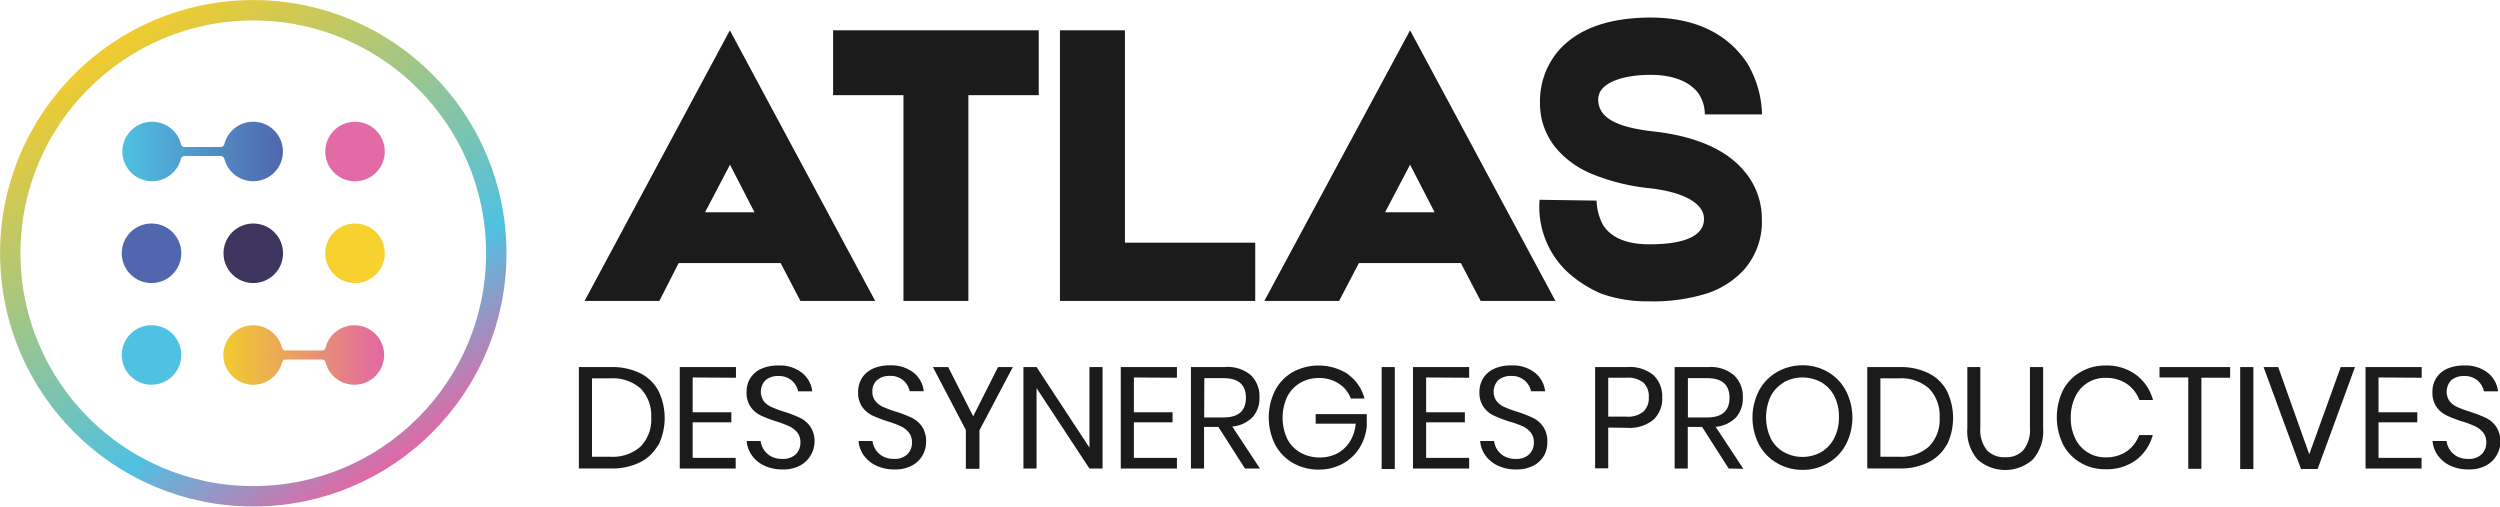 <svg xmlns="http://www.w3.org/2000/svg" xmlns:xlink="http://www.w3.org/1999/xlink" viewBox="0 0 367.78 74.52"><defs><linearGradient id="Degrade_sans_nom_20" x1="-774.53" y1="217.77" x2="-700.02" y2="217.77" gradientTransform="translate(623.94 534.05) rotate(56.71)" gradientUnits="userSpaceOnUse"><stop offset="0" stop-color="#f1cb2e"/><stop offset="0.72" stop-color="#4fc1e2"/><stop offset="1" stop-color="#e168a4"/></linearGradient><linearGradient id="Degrade_sans_nom_6" x1="18.01" y1="22.29" x2="41.63" y2="22.29" gradientUnits="userSpaceOnUse"><stop offset="0" stop-color="#4fc1e2"/><stop offset="1" stop-color="#5066ae"/></linearGradient><linearGradient id="Degrade_sans_nom_3" x1="32.88" y1="52.23" x2="56.51" y2="52.23" gradientUnits="userSpaceOnUse"><stop offset="0" stop-color="#f1cb2e"/><stop offset="1" stop-color="#e168a4"/></linearGradient></defs><g id="Calque_2" data-name="Calque 2"><g id="Calque_1-2" data-name="Calque 1"><circle cx="37.26" cy="37.26" r="35.75" fill="none" stroke-miterlimit="10" stroke-width="3" stroke="url(#Degrade_sans_nom_20)"/><path d="M114.84,38.7h-15L97,44.27h-11L107.37,4.46l21.38,39.81h-11ZM111,31.23l-3.61-7-3.67,7Z" fill="#1b1b1b"/><path d="M142.46,14V44.27h-9.55V14H122.56V4.46h30.25V14Z" fill="#1b1b1b"/><path d="M184.66,35.7v8.57H155.93V4.46h9.56V35.7Z" fill="#1b1b1b"/><path d="M214.91,38.7h-15L197,44.27H186L207.44,4.46l21.38,39.81h-11Zm-3.86-7.47-3.61-7-3.68,7Z" fill="#1b1b1b"/><path d="M235.49,43.17a17.77,17.77,0,0,1-5-3.25,13.16,13.16,0,0,1-4-10.53l8.39.12v-.06a7.88,7.88,0,0,0,1,3.74c1.23,1.83,3.49,2.75,6.8,2.75,5.51,0,8-1.41,8-3.74s-3.12-4-8.2-4.53a30.36,30.36,0,0,1-8.09-2,13.88,13.88,0,0,1-5.08-3.43,10.25,10.25,0,0,1-2.76-7.1,11.44,11.44,0,0,1,2.76-7.72c2.81-3.18,7.35-4.84,13.6-4.84C251,2.62,255,6.24,257,9.24a15.24,15.24,0,0,1,2.21,7.59H250.8v.06a5.52,5.52,0,0,0-.92-3.12c-1.23-1.72-3.68-2.76-7.1-2.76s-7.66.92-7.66,3.62,2.69,4.1,8.15,4.71c6.06.68,10.53,2.58,13.22,5.7a10.84,10.84,0,0,1,2.7,7.16,10.67,10.67,0,0,1-2.63,7.48,12.81,12.81,0,0,1-5.45,3.49,26.7,26.7,0,0,1-8.52,1.16A20,20,0,0,1,235.49,43.17Z" fill="#1b1b1b"/><path d="M96.86,65.4A6.28,6.28,0,0,1,94.17,68a9.18,9.18,0,0,1-4.26.92H85.16V54h4.75a9.31,9.31,0,0,1,4.26.9,6.13,6.13,0,0,1,2.69,2.59,9.14,9.14,0,0,1,0,8Zm-2.61.28a5.66,5.66,0,0,0,1.55-4.25,5.72,5.72,0,0,0-1.54-4.26,6.16,6.16,0,0,0-4.49-1.51H87.09V67.19h2.68A6.16,6.16,0,0,0,94.25,65.68Z" fill="#1b1b1b"/><path d="M101.9,55.53v5.12h5.69v1.48H101.9v5.23h6.33v1.57H100V54h8.27v1.57Z" fill="#1b1b1b"/><path d="M119.25,67a3.91,3.91,0,0,1-1.55,1.49,5.28,5.28,0,0,1-2.57.57,6.24,6.24,0,0,1-2.65-.54,4.69,4.69,0,0,1-1.84-1.49,4.21,4.21,0,0,1-.8-2.15h2.06a3,3,0,0,0,1.5,2.24,3.33,3.33,0,0,0,1.67.39,2.66,2.66,0,0,0,2-.68,2.36,2.36,0,0,0,.68-1.74,2.24,2.24,0,0,0-.48-1.49,3.41,3.41,0,0,0-1.18-.9,15.11,15.11,0,0,0-1.91-.71,19.77,19.77,0,0,1-2.28-.88,3.82,3.82,0,0,1-1.47-1.25,3.63,3.63,0,0,1-.6-2.18,3.78,3.78,0,0,1,.56-2.07A3.71,3.71,0,0,1,112,54.25a5.93,5.93,0,0,1,2.48-.48,5.28,5.28,0,0,1,3.5,1.07,4.05,4.05,0,0,1,1.51,2.73h-2.08a2.79,2.79,0,0,0-.91-1.57,2.86,2.86,0,0,0-2-.68,2.78,2.78,0,0,0-1.87.6,2.44,2.44,0,0,0-.25,3.12,3.11,3.11,0,0,0,1.14.85,16.28,16.28,0,0,0,1.87.69,19.54,19.54,0,0,1,2.33.9,4,4,0,0,1,1.49,1.28,3.85,3.85,0,0,1,.62,2.28A4,4,0,0,1,119.25,67Z" fill="#1b1b1b"/><path d="M135.71,67a3.85,3.85,0,0,1-1.55,1.49,5.28,5.28,0,0,1-2.57.57,6.16,6.16,0,0,1-2.64-.54,4.72,4.72,0,0,1-1.85-1.49,4.21,4.21,0,0,1-.8-2.15h2.06a3,3,0,0,0,.44,1.24,2.92,2.92,0,0,0,1.06,1,3.35,3.35,0,0,0,1.67.39,2.64,2.64,0,0,0,1.95-.68,2.32,2.32,0,0,0,.68-1.74,2.24,2.24,0,0,0-.48-1.49,3.37,3.37,0,0,0-1.17-.9,15.35,15.35,0,0,0-1.92-.71,19.77,19.77,0,0,1-2.28-.88,4,4,0,0,1-1.47-1.25,3.63,3.63,0,0,1-.6-2.18,3.87,3.87,0,0,1,.56-2.07,3.8,3.8,0,0,1,1.62-1.38,5.88,5.88,0,0,1,2.47-.48,5.33,5.33,0,0,1,3.51,1.07,4.08,4.08,0,0,1,1.5,2.73h-2.08a2.79,2.79,0,0,0-.91-1.57,2.86,2.86,0,0,0-2-.68,2.78,2.78,0,0,0-1.87.6,2.15,2.15,0,0,0-.7,1.71,2.08,2.08,0,0,0,.46,1.41,3,3,0,0,0,1.13.85,17,17,0,0,0,1.87.69,18.88,18.88,0,0,1,2.33.9,3.9,3.9,0,0,1,1.5,1.28,3.85,3.85,0,0,1,.61,2.28A4,4,0,0,1,135.71,67Z" fill="#1b1b1b"/><path d="M149,54l-4.91,9.3v5.67h-2V63.26L137.24,54h2.25l3.68,7.24L146.82,54Z" fill="#1b1b1b"/><path d="M162.2,68.93h-1.93L152.49,57.1V68.93h-1.93V54h1.93l7.78,11.85V54h1.93Z" fill="#1b1b1b"/><path d="M166.81,55.53v5.12h5.69v1.48h-5.69v5.23h6.33v1.57h-8.26V54h8.26v1.57Z" fill="#1b1b1b"/><path d="M183.15,68.93l-3.91-6.12h-2.11v6.12H175.2V54h4.93A5.3,5.3,0,0,1,184,55.18a4.27,4.27,0,0,1,1.28,3.24,4.17,4.17,0,0,1-1,2.94,4.77,4.77,0,0,1-3,1.39l4.08,6.18Zm-6-7.52H180q3.28,0,3.29-2.89c0-1.92-1.1-2.89-3.29-2.89h-2.83Z" fill="#1b1b1b"/><path d="M198.34,55.1a6.28,6.28,0,0,1,2.39,3.53h-2a4.52,4.52,0,0,0-1.77-2.19,5.2,5.2,0,0,0-2.94-.83,5.26,5.26,0,0,0-2.74.72,4.94,4.94,0,0,0-1.9,2,7.4,7.4,0,0,0,0,6.26,5,5,0,0,0,1.94,2,5.7,5.7,0,0,0,2.86.71,5.51,5.51,0,0,0,2.53-.59A5,5,0,0,0,198.56,65a6,6,0,0,0,.88-2.67h-5.89V60.92h7.52v1.79a7.36,7.36,0,0,1-1.1,3.23,6.65,6.65,0,0,1-2.47,2.29,7.14,7.14,0,0,1-3.52.85,7.51,7.51,0,0,1-3.83-1,6.84,6.84,0,0,1-2.58-2.7,9,9,0,0,1,0-7.93,6.84,6.84,0,0,1,2.58-2.7,8,8,0,0,1,8.19.31Z" fill="#1b1b1b"/><path d="M205.19,54v15h-1.93V54Z" fill="#1b1b1b"/><path d="M209.8,55.53v5.12h5.7v1.48h-5.7v5.23h6.33v1.57h-8.26V54h8.26v1.57Z" fill="#1b1b1b"/><path d="M227.16,67a3.91,3.91,0,0,1-1.55,1.49,5.31,5.31,0,0,1-2.57.57,6.21,6.21,0,0,1-2.65-.54,4.72,4.72,0,0,1-1.85-1.49,4.2,4.2,0,0,1-.79-2.15h2.06a2.89,2.89,0,0,0,1.5,2.24,3.31,3.31,0,0,0,1.66.39,2.68,2.68,0,0,0,2-.68,2.36,2.36,0,0,0,.68-1.74,2.24,2.24,0,0,0-.48-1.49,3.41,3.41,0,0,0-1.18-.9A15.11,15.11,0,0,0,222,62a19.77,19.77,0,0,1-2.28-.88,3.82,3.82,0,0,1-1.47-1.25,3.63,3.63,0,0,1-.61-2.18,3.79,3.79,0,0,1,.57-2.07,3.71,3.71,0,0,1,1.61-1.38,5.93,5.93,0,0,1,2.48-.48,5.28,5.28,0,0,1,3.5,1.07,4.09,4.09,0,0,1,1.51,2.73h-2.08a2.82,2.82,0,0,0-2.93-2.25,2.76,2.76,0,0,0-1.87.6,2.44,2.44,0,0,0-.25,3.12,3.11,3.11,0,0,0,1.14.85,16.28,16.28,0,0,0,1.87.69,18.65,18.65,0,0,1,2.32.9,3.9,3.9,0,0,1,1.5,1.28,3.85,3.85,0,0,1,.62,2.28A4,4,0,0,1,227.16,67Z" fill="#1b1b1b"/><path d="M236.59,62.9v6h-1.93V54h4.75a5.43,5.43,0,0,1,3.85,1.2,4.28,4.28,0,0,1,1.27,3.28,4.17,4.17,0,0,1-1.31,3.28,5.52,5.52,0,0,1-3.81,1.18Zm5.19-2.36a2.75,2.75,0,0,0,.78-2.1,2.8,2.8,0,0,0-.78-2.14,3.65,3.65,0,0,0-2.54-.73h-2.65v5.72h2.65A3.55,3.55,0,0,0,241.78,60.54Z" fill="#1b1b1b"/><path d="M254.31,68.93l-3.91-6.12h-2.11v6.12h-1.93V54h4.93a5.3,5.3,0,0,1,3.82,1.22,4.27,4.27,0,0,1,1.28,3.24,4.17,4.17,0,0,1-1,2.94,4.77,4.77,0,0,1-3,1.39l4.08,6.18Zm-6-7.52h2.83q3.28,0,3.29-2.89c0-1.92-1.1-2.89-3.29-2.89h-2.83Z" fill="#1b1b1b"/><path d="M268.93,54.74a6.89,6.89,0,0,1,2.62,2.73,8.67,8.67,0,0,1,0,7.93,6.93,6.93,0,0,1-2.62,2.72,7.19,7.19,0,0,1-3.75,1,7.31,7.31,0,0,1-3.77-1,6.84,6.84,0,0,1-2.64-2.72,8.67,8.67,0,0,1,0-7.93,6.8,6.8,0,0,1,2.64-2.73,7.4,7.4,0,0,1,3.77-1A7.28,7.28,0,0,1,268.93,54.74Zm-6.52,1.54a5,5,0,0,0-1.91,2,7.35,7.35,0,0,0,0,6.22,4.84,4.84,0,0,0,1.91,2,5.65,5.65,0,0,0,5.52,0,5,5,0,0,0,1.91-2.06,6.58,6.58,0,0,0,.69-3.09,6.66,6.66,0,0,0-.69-3.11,5,5,0,0,0-1.91-2,5.72,5.72,0,0,0-5.52,0Z" fill="#1b1b1b"/><path d="M286.4,65.4A6.28,6.28,0,0,1,283.71,68a9.18,9.18,0,0,1-4.26.92H274.7V54h4.75a9.31,9.31,0,0,1,4.26.9,6.13,6.13,0,0,1,2.69,2.59,9.14,9.14,0,0,1,0,8Zm-2.61.28a5.66,5.66,0,0,0,1.55-4.25,5.72,5.72,0,0,0-1.54-4.26,6.16,6.16,0,0,0-4.49-1.51h-2.68V67.19h2.68A6.16,6.16,0,0,0,283.79,65.68Z" fill="#1b1b1b"/><path d="M291.33,54v9a4.62,4.62,0,0,0,1,3.26,3.5,3.5,0,0,0,2.69,1,3.39,3.39,0,0,0,2.66-1.06,4.73,4.73,0,0,0,.95-3.25V54h1.94v9a6.32,6.32,0,0,1-1.52,4.6,6.12,6.12,0,0,1-8.12,0,6.31,6.31,0,0,1-1.51-4.6V54Z" fill="#1b1b1b"/><path d="M314.27,55.16a6.87,6.87,0,0,1,2.46,3.68h-2a5.06,5.06,0,0,0-1.85-2.37,5.41,5.41,0,0,0-3.12-.88,4.78,4.78,0,0,0-4.45,2.75,6.82,6.82,0,0,0-.67,3.11,6.7,6.7,0,0,0,.67,3.09,4.84,4.84,0,0,0,4.45,2.74,5.34,5.34,0,0,0,3.12-.89A5,5,0,0,0,314.7,64h2a6.87,6.87,0,0,1-2.46,3.68,7.29,7.29,0,0,1-4.52,1.35,7,7,0,0,1-3.72-1,6.61,6.61,0,0,1-2.52-2.69,9.16,9.16,0,0,1,0-7.92A6.66,6.66,0,0,1,306,54.77a7.13,7.13,0,0,1,3.72-1A7.29,7.29,0,0,1,314.27,55.16Z" fill="#1b1b1b"/><path d="M328.08,54v1.57h-4.23v13.4h-1.93V55.53h-4.23V54Z" fill="#1b1b1b"/><path d="M331.5,54v15h-1.94V54Z" fill="#1b1b1b"/><path d="M335.15,54l4.57,12.83L344.35,54h2.1l-5.5,15h-2.44L333,54Z" fill="#1b1b1b"/><path d="M349.91,55.53v5.12h5.7v1.48h-5.7v5.23h6.33v1.57H348V54h8.26v1.57Z" fill="#1b1b1b"/><path d="M367.27,67a3.91,3.91,0,0,1-1.55,1.49,5.28,5.28,0,0,1-2.57.57,6.24,6.24,0,0,1-2.65-.54,4.69,4.69,0,0,1-1.84-1.49,4.12,4.12,0,0,1-.8-2.15h2.06a3,3,0,0,0,1.5,2.24,3.31,3.31,0,0,0,1.66.39,2.67,2.67,0,0,0,2-.68,2.36,2.36,0,0,0,.68-1.74,2.24,2.24,0,0,0-.48-1.49,3.41,3.41,0,0,0-1.18-.9,15.11,15.11,0,0,0-1.91-.71,19.77,19.77,0,0,1-2.28-.88,3.82,3.82,0,0,1-1.47-1.25,3.63,3.63,0,0,1-.6-2.18,3.78,3.78,0,0,1,.56-2.07A3.71,3.71,0,0,1,360,54.25a5.93,5.93,0,0,1,2.48-.48,5.28,5.28,0,0,1,3.5,1.07,4.05,4.05,0,0,1,1.51,2.73h-2.08a2.79,2.79,0,0,0-.91-1.57,2.86,2.86,0,0,0-2-.68,2.78,2.78,0,0,0-1.87.6,2.44,2.44,0,0,0-.25,3.12,3.11,3.11,0,0,0,1.14.85,16.28,16.28,0,0,0,1.87.69,19.54,19.54,0,0,1,2.33.9,4,4,0,0,1,1.49,1.28,3.85,3.85,0,0,1,.62,2.28A4,4,0,0,1,367.27,67Z" fill="#1b1b1b"/><circle cx="52.23" cy="22.29" r="4.38" fill="#e36ba5"/><circle cx="52.23" cy="37.26" r="4.38" fill="#f7d12e"/><circle cx="37.26" cy="37.26" r="4.38" fill="#3d355d"/><circle cx="22.29" cy="37.26" r="4.38" fill="#5066ae"/><path d="M37.26,17.91h0A4.38,4.38,0,0,0,33,21.22h0a.56.56,0,0,1-.52.41H27.14a.55.55,0,0,1-.51-.41,4.39,4.39,0,0,0-4.25-3.31h0A4.38,4.38,0,0,0,18,22.29h0a4.37,4.37,0,0,0,4.37,4.37h0a4.38,4.38,0,0,0,4.25-3.3.53.53,0,0,1,.52-.41h5.34a.57.57,0,0,1,.53.41h0a4.37,4.37,0,0,0,4.24,3.3h0a4.36,4.36,0,0,0,4.37-4.37h0A4.37,4.37,0,0,0,37.26,17.91Z" fill="url(#Degrade_sans_nom_6)"/><circle cx="22.29" cy="52.22" r="4.38" fill="#4fc1e2"/><path d="M37.26,56.6h0a4.38,4.38,0,0,0,4.24-3.3h0a.56.56,0,0,1,.51-.41h5.37a.55.55,0,0,1,.51.4,4.37,4.37,0,0,0,4.24,3.31h0a4.38,4.38,0,0,0,4.38-4.37h0a4.38,4.38,0,0,0-4.38-4.38h0a4.37,4.37,0,0,0-4.24,3.31.55.55,0,0,1-.52.4H42a.53.53,0,0,1-.52-.41h0a4.39,4.39,0,0,0-4.24-3.3h0a4.38,4.38,0,0,0-4.38,4.38h0A4.38,4.38,0,0,0,37.26,56.6Z" fill="url(#Degrade_sans_nom_3)"/></g></g></svg>